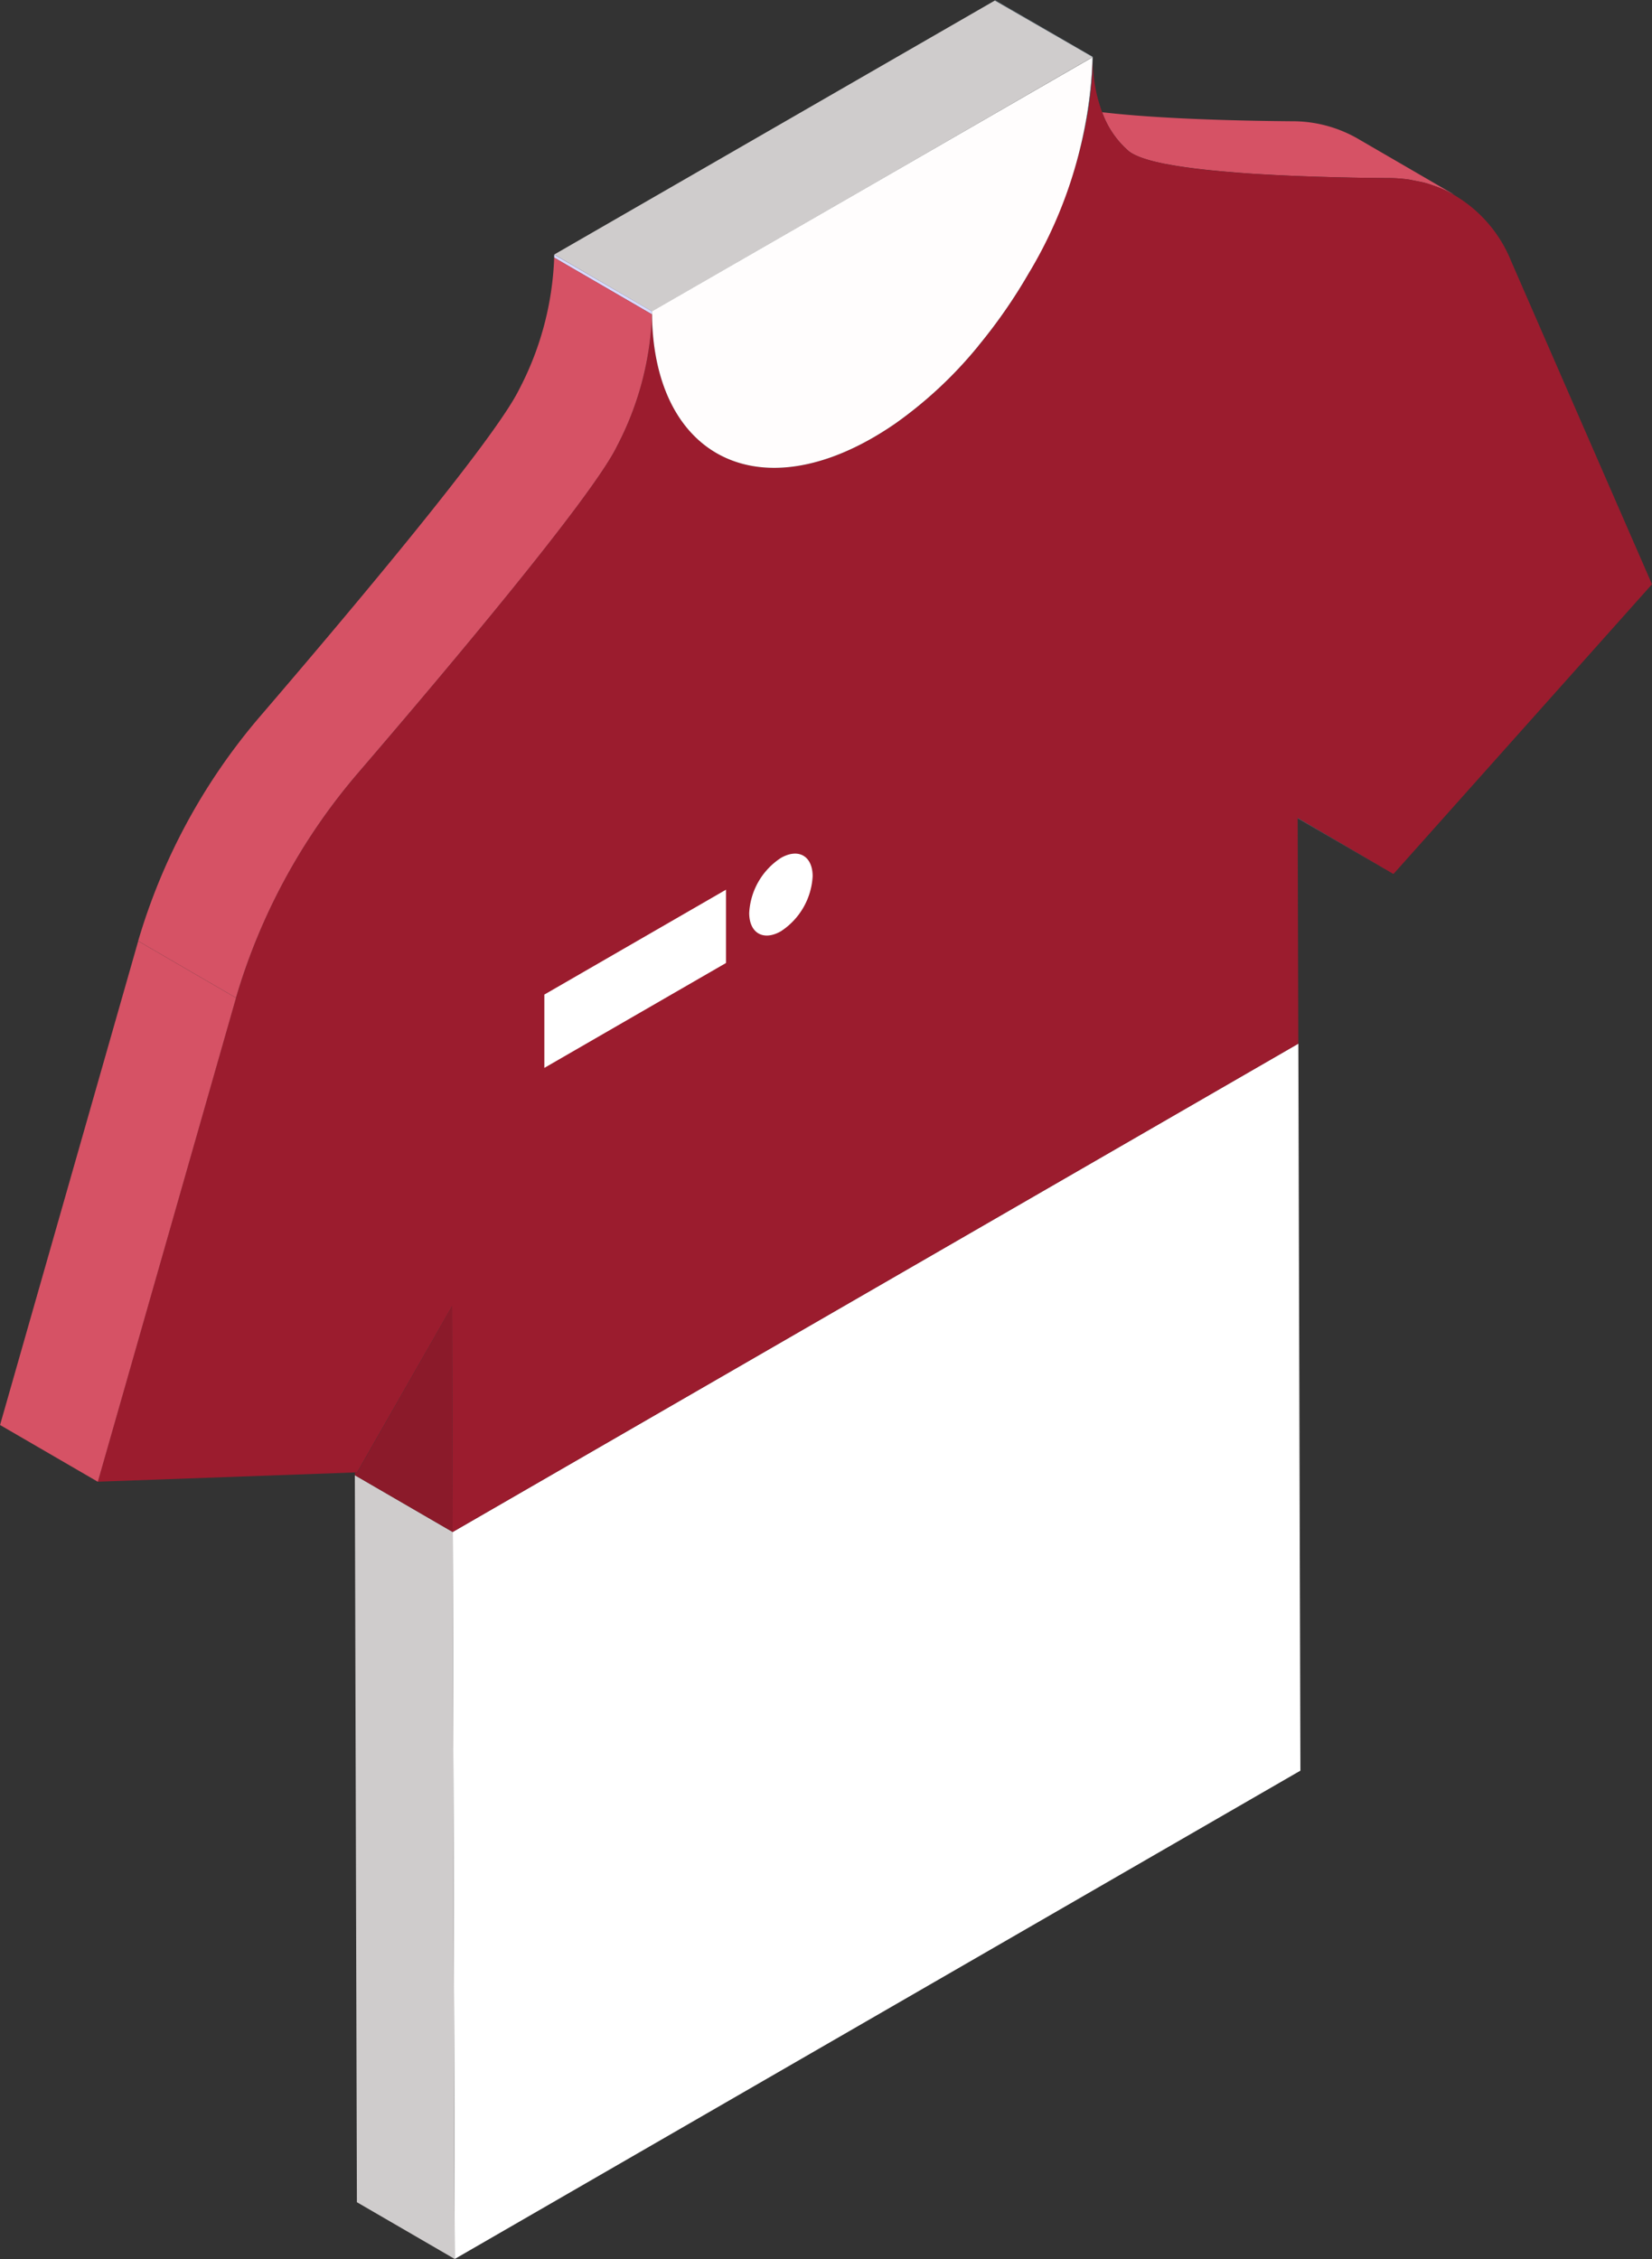 <svg id="Group_8982" data-name="Group 8982" xmlns="http://www.w3.org/2000/svg" xmlns:xlink="http://www.w3.org/1999/xlink" width="93.126" height="127.322" viewBox="0 0 93.126 127.322">
  <rect x="0" y="0" width="93.126" height="127.322" fill="#333333" stroke="none"/>
  <defs>
    <clipPath id="clip-path">
      <rect id="Rectangle_3763" data-name="Rectangle 3763" width="93.126" height="127.322" fill="none"/>
    </clipPath>
  </defs>
  <path id="Path_8479" data-name="Path 8479" d="M13.923,30.124l-5.4-3.137v-.026Z" transform="translate(64.629 19.137)" fill="#5d7280"/>
  <path id="Path_8480" data-name="Path 8480" d="M59.379,75.378,11.708,102.9l-.116-40.975L59.263,34.4Z" transform="translate(13.927 24.42)" fill="#fff"/>
  <path id="Path_8481" data-name="Path 8481" d="M44.987,51.831,45.1,92.806l-5.514-3.2-.116-40.975Z" transform="translate(-19.467 34.515)" fill="#cfcccc"/>
  <g id="Group_8981" data-name="Group 8981">
    <g id="Group_8980" data-name="Group 8980" clip-path="url(#clip-path)">
      <path id="Path_8482" data-name="Path 8482" d="M18.694,4.086c-.009.043-.017.084-.024.127.007-.043.015-.084.024-.127" transform="translate(42.51 2.9)" fill="#5d7280"/>
      <path id="Path_8483" data-name="Path 8483" d="M25.149,7.828c-.123-.043-.244-.089-.373-.125-.221-.062-.451-.106-.682-.149-.113-.021-.221-.05-.335-.065a8.214,8.214,0,0,0-1.079-.079c-.327,0-.665-.007-1.009-.012-.07,0-.144,0-.215,0-.272,0-.547-.007-.828-.012-.125,0-.253-.007-.378-.009l-.708-.015-.434-.014c-.221-.005-.443-.012-.665-.019l-.472-.017c-.214-.007-.427-.015-.641-.024l-.508-.022-.592-.029c-.178-.009-.354-.019-.528-.029-.19-.01-.378-.021-.564-.032s-.345-.022-.516-.034L14.071,7.1l-.491-.041c-.183-.015-.362-.031-.54-.048-.152-.014-.3-.029-.453-.044-.174-.019-.347-.036-.515-.056-.147-.015-.289-.034-.431-.053-.161-.021-.32-.041-.474-.063l-.392-.058c-.147-.024-.291-.048-.431-.074L9.99,6.6q-.195-.041-.374-.082c-.108-.024-.21-.05-.309-.075s-.217-.06-.318-.092-.176-.055-.256-.084-.173-.067-.251-.1-.14-.062-.2-.094a1.615,1.615,0,0,1-.286-.18A5.2,5.2,0,0,1,6.495,3.7c3.134.366,7.4.48,10.673.508a7.382,7.382,0,0,1,3.705.963l5.512,3.2c-.092-.053-.195-.092-.289-.142-.121-.063-.243-.125-.368-.181-.188-.084-.383-.156-.58-.222" transform="translate(55.636 2.626)" fill="#d65265"/>
      <path id="Path_8484" data-name="Path 8484" d="M45.019,43.058l.036,12.726-5.512-3.2,0-.149.127,0Z" transform="translate(-19.537 30.563)" fill="#8b1a2a"/>
      <path id="Path_8485" data-name="Path 8485" d="M20.554,9.015" transform="translate(37.429 6.399)" fill="#5d7280"/>
      <path id="Path_8486" data-name="Path 8486" d="M23.555,6.986c-.009.043-.017.084-.024.127a25.343,25.343,0,0,1-1.067,3.772l-.014.036a29.675,29.675,0,0,1-1.636,3.6c-.159.3-.313.6-.48.889A25.176,25.176,0,0,0,23.94,3.225l-5.5-3.2V0l5.514,3.2a19.639,19.639,0,0,1-.4,3.782" transform="translate(37.649)" fill="#5d7280"/>
      <path id="Path_8487" data-name="Path 8487" d="M18.442,14.332l5.514,3.208,12.418-7.157L48.792,3.2,43.278.018,30.86,7.175Z" transform="translate(12.802 0.013)" fill="#cfcccc"/>
      <path id="Path_8488" data-name="Path 8488" d="M32.97,8.491h0l5.512,3.2Z" transform="translate(-1.728 6.027)" fill="#d7daff"/>
      <path id="Path_8489" data-name="Path 8489" d="M38.483,11.766l-5.512-3.2,0-.173,5.514,3.2Z" transform="translate(-1.729 5.955)" fill="#d7daff"/>
      <path id="Path_8490" data-name="Path 8490" d="M7.79,54.907A34.243,34.243,0,0,1,14.62,42.3c5.285-6.155,13.212-15.59,14.629-18.449a17.308,17.308,0,0,0,1.992-7.46c.1,7.763,5.647,10.881,12.464,6.945.427-.246.851-.516,1.269-.805A23.7,23.7,0,0,0,49.617,18.2c.029-.036.055-.072.082-.106a29.725,29.725,0,0,0,2.772-4.006c.169-.292.321-.592.48-.889a29.675,29.675,0,0,0,1.636-3.6l.014-.036a25.344,25.344,0,0,0,1.067-3.772c.009-.043.015-.084.024-.127a19.639,19.639,0,0,0,.4-3.782,8.556,8.556,0,0,0,.528,3.12,5.223,5.223,0,0,0,1.5,2.189,1.7,1.7,0,0,0,.287.18c.06.032.128.063.2.094s.162.068.253.1.168.056.256.084.205.063.318.092.2.051.309.075.245.055.374.082l.356.067c.14.026.282.05.431.074.128.021.258.039.392.058.154.022.313.044.474.065l.431.051c.168.021.34.038.515.056.15.015.3.031.453.044.178.017.357.032.539.048l.491.041.552.039c.171.012.342.024.516.034s.374.022.563.032.352.021.53.029l.592.029.508.022c.214.009.427.017.641.024.157.007.315.012.472.017.222.007.443.014.663.019.145.005.291.01.436.014l.706.015.38.009c.28.005.556.009.828.012.07,0,.144,0,.215,0,.344.005.682.009,1.009.012a8.235,8.235,0,0,1,1.079.079c.115.015.222.044.335.065.231.043.46.087.682.149.127.036.25.082.373.125.2.067.392.138.58.222.125.056.246.118.366.181a7.6,7.6,0,0,1,3.452,3.866L87.614,31.6,73.039,47.931l-5.4-3.163v.026l.152,53.676-.116-40.975L20.006,85.017,19.97,72.29l-5.352,9.37-.127,0L0,82.182Z" transform="translate(5.512 1.33)" fill="#9b1c2e"/>
      <path id="Path_8491" data-name="Path 8491" d="M30.868,9.052,43.28,1.886a25.176,25.176,0,0,1-3.606,12.189A29.724,29.724,0,0,1,36.9,18.081c-.027.034-.055.07-.082.106a23.705,23.705,0,0,1-4.642,4.334q-.626.433-1.269.805c-6.819,3.936-12.367.817-12.464-6.945v-.173Z" transform="translate(18.309 1.339)" fill="#fffdfd"/>
      <path id="Path_8492" data-name="Path 8492" d="M52.2,61.5l-5.512-3.2,7.788-27.275,5.514,3.2Z" transform="translate(-46.685 22.016)" fill="#d65265"/>
      <path id="Path_8493" data-name="Path 8493" d="M59.944,19.153C58.526,22.012,50.6,31.447,45.313,37.6A34.291,34.291,0,0,0,38.484,50.21l-5.514-3.2A34.3,34.3,0,0,1,39.8,34.4c5.285-6.155,13.212-15.59,14.631-18.449a17.336,17.336,0,0,0,1.992-7.458l5.512,3.2a17.336,17.336,0,0,1-1.992,7.46" transform="translate(-25.182 6.027)" fill="#d65265"/>
      <path id="Path_8494" data-name="Path 8494" d="M30.531,39.372l10.24-5.912V29.328l-10.24,5.912Z" transform="translate(0.154 20.817)" fill="#fff"/>
      <path id="Path_8495" data-name="Path 8495" d="M27.673,31.481c0,1.14.8,1.6,1.788,1.033a3.954,3.954,0,0,0,1.788-3.1c0-1.14-.8-1.6-1.788-1.033a3.954,3.954,0,0,0-1.788,3.1" transform="translate(14.561 19.973)" fill="#fff"/>
    </g>
  </g>
</svg>
